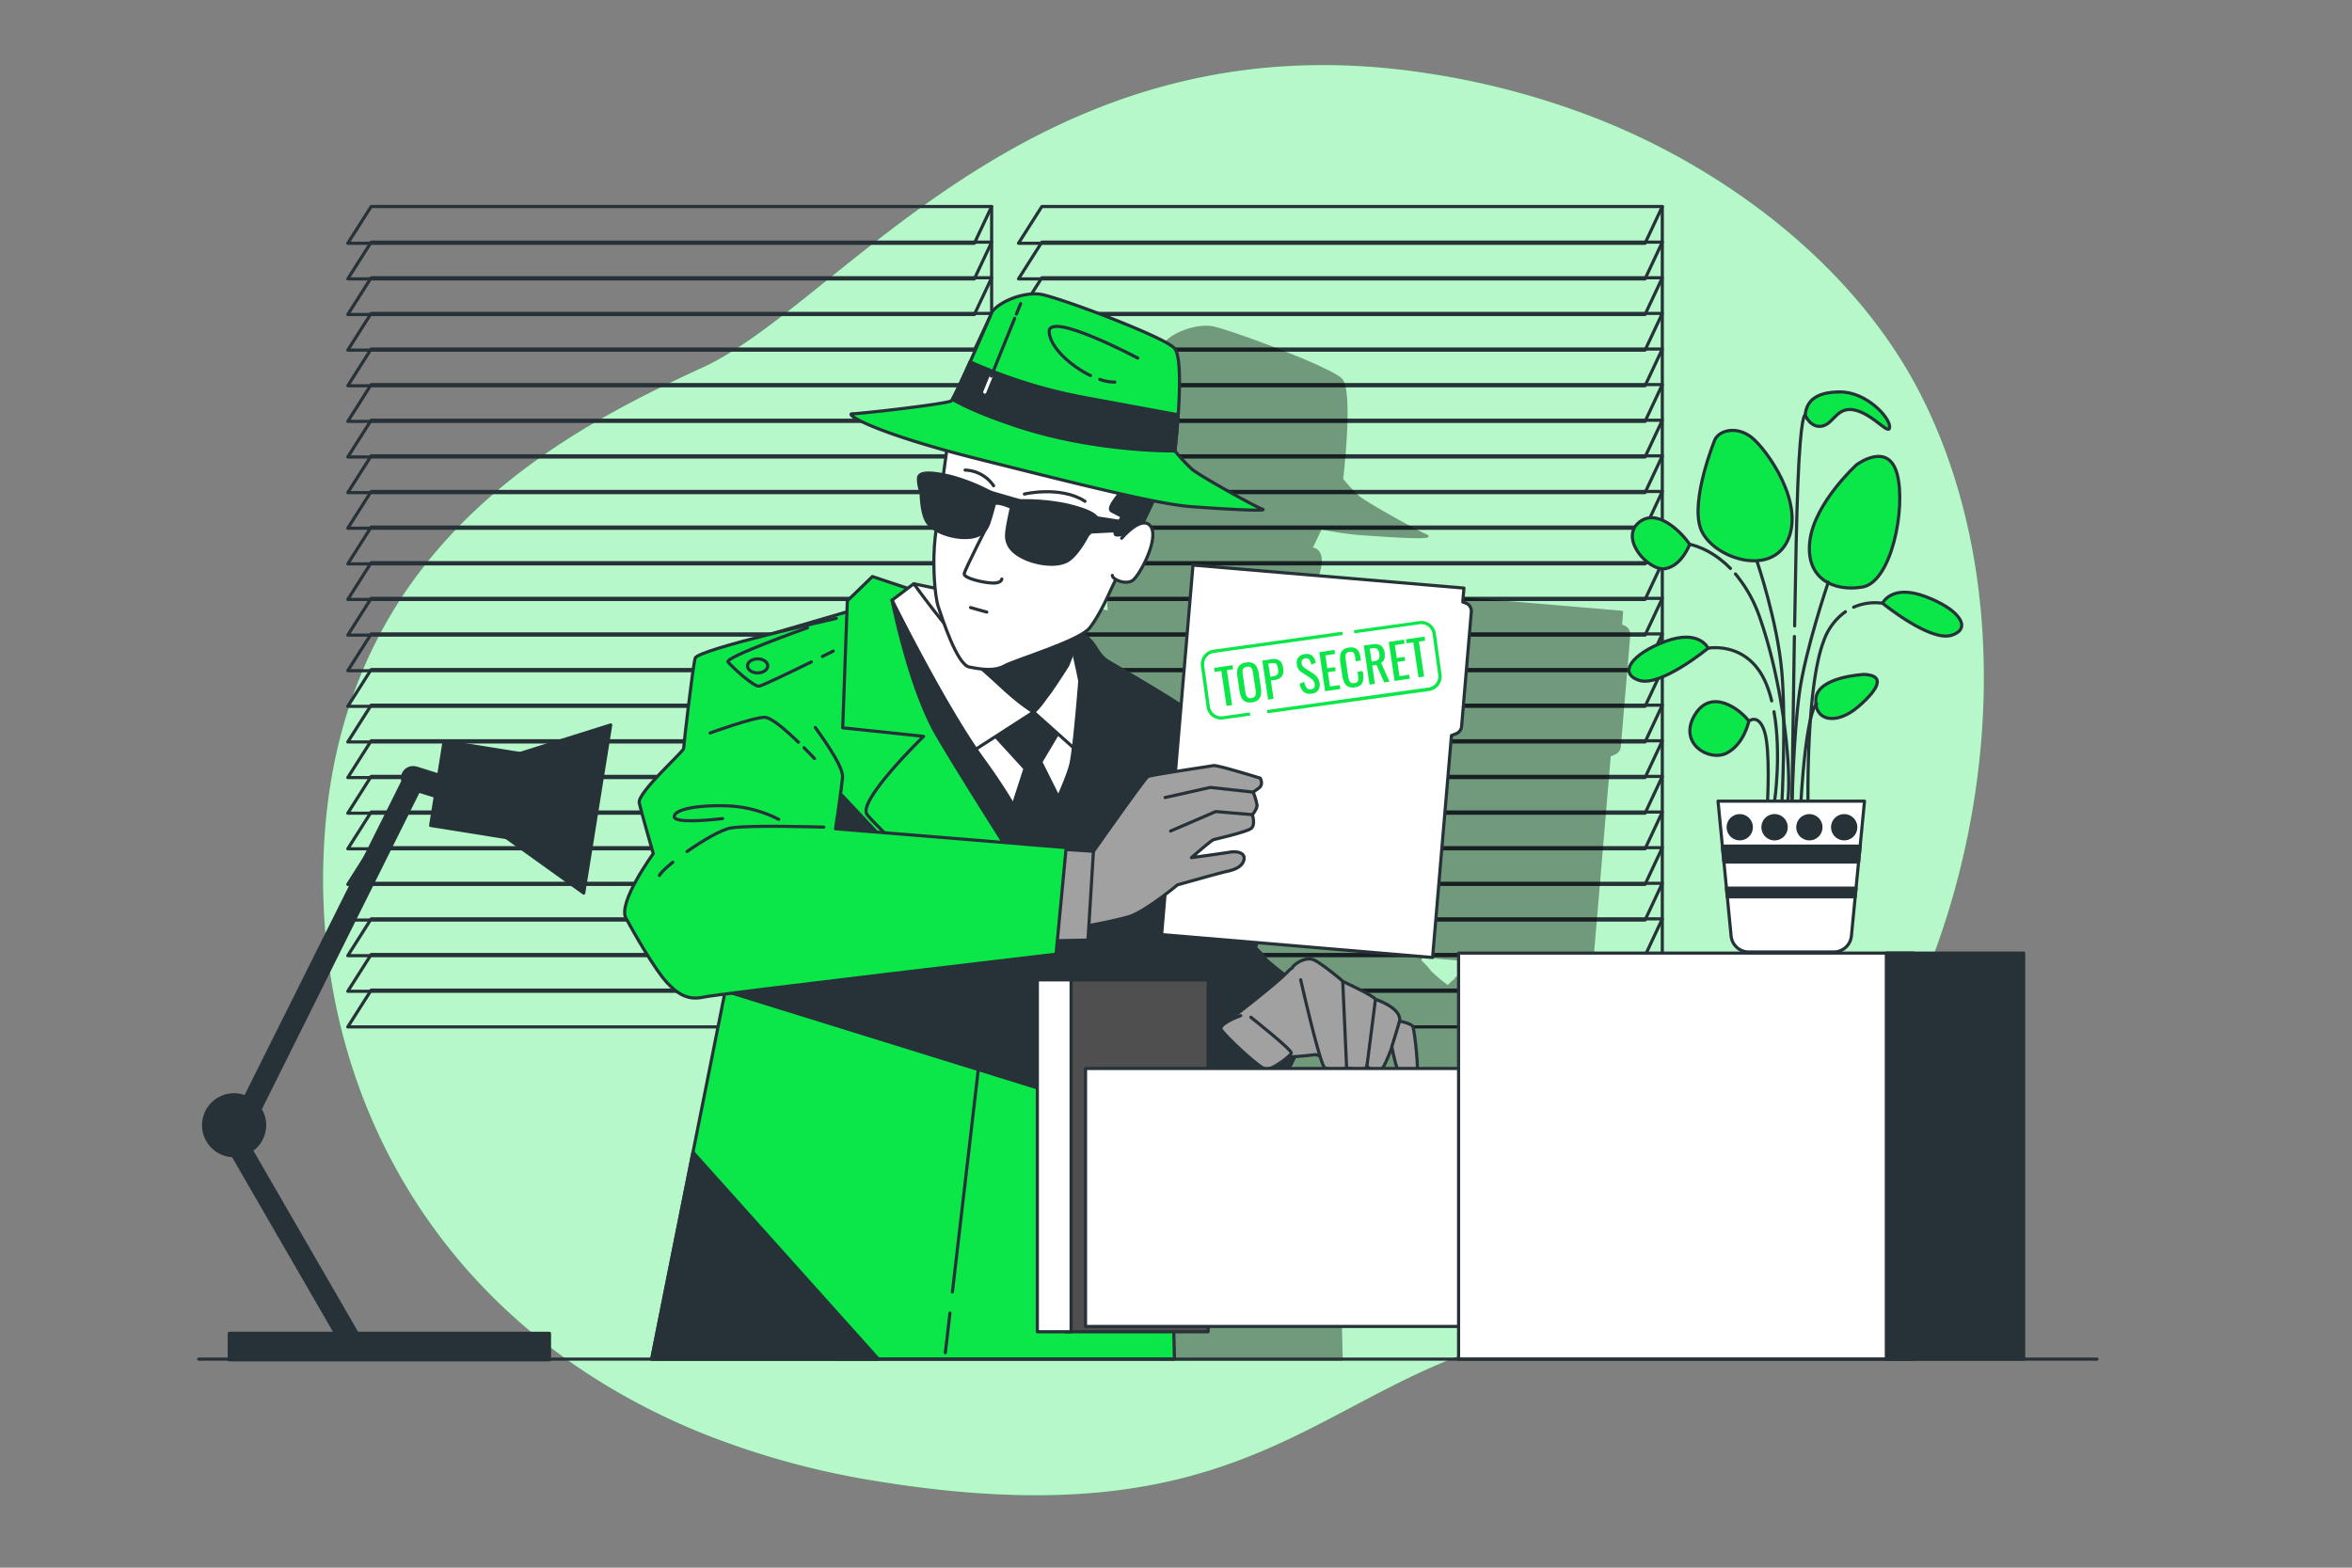 <svg xmlns="http://www.w3.org/2000/svg" viewBox="0 0 750 500"><rect x="0" y="0" width="750" height="500" fill="#808080" stroke="none"/><g id="freepik--background-simple--inject-102"><path d="M605.11,330.5c-21.74,41.91-61,85.35-109.87,93.68-73.8,12.6-89.3,69-216.21,48.12a259.15,259.15,0,0,1-54.17-14.81A215.52,215.52,0,0,1,200,445.71c-70.84-39.26-101.63-110.42-96.39-180.32,6.87-91.94,76-127.75,120.52-148.21S330.66,3.93,455.58,23.45a251.16,251.16,0,0,1,55.69,15.19c40.82,16.56,80.65,47.05,101.08,87q2.31,4.51,4.33,9.16C643.16,195.5,634.75,273.36,605.11,330.5Z" style="fill:#0BE649"></path><path d="M605.11,330.5c-21.74,41.91-61,85.35-109.87,93.68-73.8,12.6-89.3,69-216.21,48.12a259.15,259.15,0,0,1-54.17-14.81A215.52,215.52,0,0,1,200,445.71c-70.84-39.26-101.63-110.42-96.39-180.32,6.87-91.94,76-127.75,120.52-148.21S330.66,3.93,455.58,23.45a251.16,251.16,0,0,1,55.69,15.19c40.82,16.56,80.65,47.05,101.08,87q2.31,4.51,4.33,9.16C643.16,195.5,634.75,273.36,605.11,330.5Z" style="fill:#fff;opacity:0.7"></path></g><g id="freepik--Windows--inject-102"><polygon points="118.35 65.87 110.9 77.59 310.7 77.59 316.21 65.87 118.35 65.87" style="fill:none;stroke:#263238;stroke-linecap:round;stroke-linejoin:round"></polygon><polygon points="118.35 77.23 110.9 88.95 310.7 88.95 316.21 77.23 118.35 77.23" style="fill:none;stroke:#263238;stroke-linecap:round;stroke-linejoin:round"></polygon><polygon points="118.35 88.59 110.9 100.31 310.7 100.31 316.21 88.59 118.35 88.59" style="fill:none;stroke:#263238;stroke-linecap:round;stroke-linejoin:round"></polygon><polygon points="118.35 99.95 110.9 111.67 310.7 111.67 316.21 99.95 118.35 99.95" style="fill:none;stroke:#263238;stroke-linecap:round;stroke-linejoin:round"></polygon><polygon points="118.35 111.31 110.9 123.03 310.7 123.03 316.21 111.31 118.35 111.31" style="fill:none;stroke:#263238;stroke-linecap:round;stroke-linejoin:round"></polygon><polygon points="118.35 122.67 110.9 134.4 310.7 134.4 316.21 122.67 118.35 122.67" style="fill:none;stroke:#263238;stroke-linecap:round;stroke-linejoin:round"></polygon><polygon points="118.35 134.03 110.9 145.75 310.7 145.75 316.21 134.03 118.35 134.03" style="fill:none;stroke:#263238;stroke-linecap:round;stroke-linejoin:round"></polygon><polygon points="118.35 145.39 110.9 157.12 310.7 157.12 316.21 145.39 118.35 145.39" style="fill:none;stroke:#263238;stroke-linecap:round;stroke-linejoin:round"></polygon><polygon points="118.35 156.75 110.9 168.47 310.7 168.47 316.21 156.75 118.35 156.75" style="fill:none;stroke:#263238;stroke-linecap:round;stroke-linejoin:round"></polygon><polygon points="118.35 168.11 110.9 179.84 310.7 179.84 316.21 168.11 118.35 168.11" style="fill:none;stroke:#263238;stroke-linecap:round;stroke-linejoin:round"></polygon><polygon points="118.35 179.47 110.9 191.19 310.7 191.19 316.21 179.47 118.35 179.47" style="fill:none;stroke:#263238;stroke-linecap:round;stroke-linejoin:round"></polygon><polygon points="118.35 190.83 110.9 202.56 310.7 202.56 316.21 190.83 118.35 190.83" style="fill:none;stroke:#263238;stroke-linecap:round;stroke-linejoin:round"></polygon><polygon points="118.35 202.19 110.9 213.91 310.7 213.91 316.21 202.19 118.35 202.19" style="fill:none;stroke:#263238;stroke-linecap:round;stroke-linejoin:round"></polygon><polygon points="118.35 213.55 110.9 225.28 310.7 225.28 316.21 213.55 118.35 213.55" style="fill:none;stroke:#263238;stroke-linecap:round;stroke-linejoin:round"></polygon><polygon points="118.35 224.91 110.9 236.64 310.7 236.64 316.21 224.91 118.35 224.91" style="fill:none;stroke:#263238;stroke-linecap:round;stroke-linejoin:round"></polygon><polygon points="118.35 236.27 110.9 248 310.7 248 316.21 236.27 118.35 236.27" style="fill:none;stroke:#263238;stroke-linecap:round;stroke-linejoin:round"></polygon><polygon points="118.35 247.63 110.9 259.36 310.7 259.36 316.21 247.63 118.35 247.63" style="fill:none;stroke:#263238;stroke-linecap:round;stroke-linejoin:round"></polygon><polygon points="118.35 258.99 110.9 270.72 310.7 270.72 316.21 258.99 118.35 258.99" style="fill:none;stroke:#263238;stroke-linecap:round;stroke-linejoin:round"></polygon><polygon points="118.35 270.35 110.9 282.08 310.7 282.08 316.21 270.35 118.35 270.35" style="fill:none;stroke:#263238;stroke-linecap:round;stroke-linejoin:round"></polygon><polygon points="118.35 281.71 110.9 293.44 310.7 293.44 316.21 281.71 118.35 281.71" style="fill:none;stroke:#263238;stroke-linecap:round;stroke-linejoin:round"></polygon><polygon points="118.35 293.07 110.9 304.8 310.7 304.8 316.21 293.07 118.35 293.07" style="fill:none;stroke:#263238;stroke-linecap:round;stroke-linejoin:round"></polygon><polygon points="118.35 304.43 110.9 316.16 310.7 316.16 316.21 304.43 118.35 304.43" style="fill:none;stroke:#263238;stroke-linecap:round;stroke-linejoin:round"></polygon><polygon points="118.35 315.79 110.9 327.52 310.7 327.52 316.21 315.79 118.35 315.79" style="fill:none;stroke:#263238;stroke-linecap:round;stroke-linejoin:round"></polygon><polyline points="316.21 65.87 316.21 327.69 310.7 327.69" style="fill:none;stroke:#263238;stroke-linecap:round;stroke-linejoin:round"></polyline><polygon points="332.22 65.87 324.77 77.59 524.57 77.59 530.07 65.87 332.22 65.87" style="fill:none;stroke:#263238;stroke-linecap:round;stroke-linejoin:round"></polygon><polygon points="332.22 77.23 324.77 88.95 524.57 88.95 530.07 77.23 332.22 77.23" style="fill:none;stroke:#263238;stroke-linecap:round;stroke-linejoin:round"></polygon><polygon points="332.22 88.59 324.77 100.31 524.57 100.31 530.07 88.59 332.22 88.59" style="fill:none;stroke:#263238;stroke-linecap:round;stroke-linejoin:round"></polygon><polygon points="332.22 99.95 324.77 111.67 524.57 111.67 530.07 99.95 332.22 99.95" style="fill:none;stroke:#263238;stroke-linecap:round;stroke-linejoin:round"></polygon><polygon points="332.22 111.31 324.77 123.03 524.57 123.03 530.07 111.31 332.22 111.31" style="fill:none;stroke:#263238;stroke-linecap:round;stroke-linejoin:round"></polygon><polygon points="332.22 122.67 324.77 134.4 524.57 134.4 530.07 122.67 332.22 122.67" style="fill:none;stroke:#263238;stroke-linecap:round;stroke-linejoin:round"></polygon><polygon points="332.22 134.03 324.77 145.75 524.57 145.75 530.07 134.03 332.22 134.03" style="fill:none;stroke:#263238;stroke-linecap:round;stroke-linejoin:round"></polygon><polygon points="332.22 145.39 324.77 157.12 524.57 157.12 530.07 145.39 332.22 145.39" style="fill:none;stroke:#263238;stroke-linecap:round;stroke-linejoin:round"></polygon><polygon points="332.22 156.75 324.77 168.47 524.57 168.47 530.07 156.75 332.22 156.75" style="fill:none;stroke:#263238;stroke-linecap:round;stroke-linejoin:round"></polygon><polygon points="332.22 168.11 324.77 179.84 524.57 179.84 530.07 168.11 332.22 168.11" style="fill:none;stroke:#263238;stroke-linecap:round;stroke-linejoin:round"></polygon><polygon points="332.22 179.47 324.77 191.19 524.57 191.19 530.07 179.47 332.22 179.47" style="fill:none;stroke:#263238;stroke-linecap:round;stroke-linejoin:round"></polygon><polygon points="332.22 190.83 324.77 202.56 524.57 202.56 530.07 190.83 332.22 190.83" style="fill:none;stroke:#263238;stroke-linecap:round;stroke-linejoin:round"></polygon><polygon points="332.22 202.19 324.77 213.91 524.57 213.91 530.07 202.19 332.22 202.19" style="fill:none;stroke:#263238;stroke-linecap:round;stroke-linejoin:round"></polygon><polygon points="332.22 213.55 324.77 225.28 524.57 225.28 530.07 213.55 332.22 213.55" style="fill:none;stroke:#263238;stroke-linecap:round;stroke-linejoin:round"></polygon><polygon points="332.22 224.91 324.77 236.64 524.57 236.64 530.07 224.91 332.22 224.91" style="fill:none;stroke:#263238;stroke-linecap:round;stroke-linejoin:round"></polygon><polygon points="332.22 236.27 324.77 248 524.57 248 530.07 236.27 332.22 236.27" style="fill:none;stroke:#263238;stroke-linecap:round;stroke-linejoin:round"></polygon><polygon points="332.22 247.63 324.77 259.36 524.57 259.36 530.07 247.63 332.22 247.63" style="fill:none;stroke:#263238;stroke-linecap:round;stroke-linejoin:round"></polygon><polygon points="332.22 258.99 324.77 270.72 524.57 270.72 530.07 258.99 332.22 258.99" style="fill:none;stroke:#263238;stroke-linecap:round;stroke-linejoin:round"></polygon><polygon points="332.22 270.35 324.77 282.08 524.57 282.08 530.07 270.35 332.22 270.35" style="fill:none;stroke:#263238;stroke-linecap:round;stroke-linejoin:round"></polygon><polygon points="332.22 281.71 324.77 293.44 524.57 293.44 530.07 281.71 332.22 281.71" style="fill:none;stroke:#263238;stroke-linecap:round;stroke-linejoin:round"></polygon><polygon points="332.22 293.07 324.77 304.8 524.57 304.8 530.07 293.07 332.22 293.07" style="fill:none;stroke:#263238;stroke-linecap:round;stroke-linejoin:round"></polygon><polygon points="332.22 304.43 324.77 316.16 524.57 316.16 530.07 304.43 332.22 304.43" style="fill:none;stroke:#263238;stroke-linecap:round;stroke-linejoin:round"></polygon><polygon points="332.22 315.79 324.77 327.52 524.57 327.52 530.07 315.79 332.22 315.79" style="fill:none;stroke:#263238;stroke-linecap:round;stroke-linejoin:round"></polygon><polyline points="530.07 65.87 530.07 327.69 524.57 327.69" style="fill:none;stroke:#263238;stroke-linecap:round;stroke-linejoin:round"></polyline></g><g id="freepik--Plant--inject-102"><path d="M538.8,173.62s-2.47,6.81-7.74,7.74-14.54-9.29-8.66-14.55S536.33,169.91,538.8,173.62Z" style="fill:#0BE649;stroke:#263238;stroke-linecap:round;stroke-linejoin:round"></path><path d="M546.85,140.19s-7.74,18.88-4.64,28.17,22.28,16.09,27.85,4-6.81-29.09-11.45-32.81S548.4,137.1,546.85,140.19Z" style="fill:#0BE649;stroke:#263238;stroke-linecap:round;stroke-linejoin:round"></path><path d="M592,148.24s-13.31,12.07-14.86,24.14,7.43,16.41,16.72,14.86,13.92-25.07,11.14-35.9S592,148.24,592,148.24Z" style="fill:#0BE649;stroke:#263238;stroke-linecap:round;stroke-linejoin:round"></path><path d="M594.52,215.1s-14.86.62-15.48,7.73,6.5,8.67,13.62,2.48S600.71,215.41,594.52,215.1Z" style="fill:#0BE649;stroke:#263238;stroke-linecap:round;stroke-linejoin:round"></path><path d="M557.68,230s-1.54,7.43-7.12,10.22-15.47-3.1-10.21-12.07S554.9,226.24,557.68,230Z" style="fill:#0BE649;stroke:#263238;stroke-linecap:round;stroke-linejoin:round"></path><path d="M544.68,206.74s-2.78-6.19-13.62-2.17S515.9,214.79,522.71,217,544.68,206.74,544.68,206.74Z" style="fill:#0BE649;stroke:#263238;stroke-linecap:round;stroke-linejoin:round"></path><path d="M575.63,132.46s1.86,4.33,5.58,3.4,4.64-6.5,10.52-5,10.83,8.35,10.83,5.26S595.13,125,586.78,125,575.94,128.43,575.63,132.46Z" style="fill:#0BE649;stroke:#263238;stroke-linecap:round;stroke-linejoin:round"></path><path d="M560.32,179.21s6.48,19,7.87,35.15,0,42.08,0,42.08" style="fill:none;stroke:#263238;stroke-linecap:round;stroke-linejoin:round"></path><path d="M583,185.68s-7.4,21.74-9.25,35.61-2.32,35.15-2.32,35.15" style="fill:none;stroke:#263238;stroke-linecap:round;stroke-linejoin:round"></path><path d="M579.29,224.53s-3.24.93-5.09,32.37" style="fill:none;stroke:#263238;stroke-linecap:round;stroke-linejoin:round"></path><path d="M557.68,230s3.11-2.64,5,3.37.92,22.66.92,22.66" style="fill:none;stroke:#263238;stroke-linecap:round;stroke-linejoin:round"></path><path d="M565.69,227c2.42,13.56.18,28.55.18,28.55" style="fill:none;stroke:#263238;stroke-linecap:round;stroke-linejoin:round"></path><path d="M544.68,206.74S558,204.18,563.56,219a38.46,38.46,0,0,1,1.39,4.53" style="fill:none;stroke:#263238;stroke-linecap:round;stroke-linejoin:round"></path><path d="M600.3,192.4s2.79-6.19,13.62-2.16,15.17,10.21,8.36,12.38S600.3,192.4,600.3,192.4Z" style="fill:#0BE649;stroke:#263238;stroke-linecap:round;stroke-linejoin:round"></path><path d="M588.46,195.11a19.28,19.28,0,0,0-7,9.53c-5.55,14.8-4.92,51.34-4.92,51.34" style="fill:none;stroke:#263238;stroke-linecap:round;stroke-linejoin:round"></path><path d="M600.3,192.4a17.11,17.11,0,0,0-9.22,1.26" style="fill:none;stroke:#263238;stroke-linecap:round;stroke-linejoin:round"></path><path d="M553.4,183.06a44,44,0,0,1,7.85,14.18c7.4,21.28,10.17,48.57,8.79,58.74" style="fill:none;stroke:#263238;stroke-linecap:round;stroke-linejoin:round"></path><path d="M538.8,173.62s6.46,1,13,7.68" style="fill:none;stroke:#263238;stroke-linecap:round;stroke-linejoin:round"></path><path d="M572.19,203c-.45,26.85-.77,53.47-.77,53.47" style="fill:none;stroke:#263238;stroke-linecap:round;stroke-linejoin:round"></path><path d="M575.63,132.46s-1.43-1.35-2.36,22.7c-.36,9.34-.72,26.72-1,44.47" style="fill:none;stroke:#263238;stroke-linecap:round;stroke-linejoin:round"></path><path d="M584.75,303.62H557.63a5.65,5.65,0,0,1-5.62-5.1l-4.17-43h46.71l-4.18,43A5.65,5.65,0,0,1,584.75,303.62Z" style="fill:#fff;stroke:#263238;stroke-linecap:round;stroke-linejoin:round"></path><polygon points="549.23 269.86 549.72 274.94 592.66 274.94 593.15 269.86 549.23 269.86" style="fill:#263238;stroke:#263238;stroke-linecap:round;stroke-linejoin:round"></polygon><polygon points="591.58 286.04 591.85 283.27 550.53 283.27 550.8 286.04 591.58 286.04" style="fill:#263238;stroke:#263238;stroke-linecap:round;stroke-linejoin:round"></polygon><circle cx="588.07" cy="263.84" r="3.7" style="fill:#263238;stroke:#263238;stroke-linecap:round;stroke-linejoin:round"></circle><circle cx="554.77" cy="263.84" r="3.7" style="fill:#263238;stroke:#263238;stroke-linecap:round;stroke-linejoin:round"></circle><path d="M562.17,263.84a3.7,3.7,0,1,0,3.7-3.7A3.7,3.7,0,0,0,562.17,263.84Z" style="fill:#263238;stroke:#263238;stroke-linecap:round;stroke-linejoin:round"></path><circle cx="576.97" cy="263.84" r="3.7" style="fill:#263238;stroke:#263238;stroke-linecap:round;stroke-linejoin:round"></circle></g><g id="freepik--Shadow--inject-102"><path d="M517.77,199.42l-.52-.18.33-3.94a.51.51,0,0,0-.11-.35.47.47,0,0,0-.33-.17l-83.69-7.1a.48.48,0,0,0-.36.12.51.51,0,0,0-.17.32L429.3,230.8c-4.73-3.2-14.43-9-23.53-14.24-1.15-1.89-2.06-3.33-2.51-4a16.29,16.29,0,0,0-3.14-3.22,7.92,7.92,0,0,0,1.68-1.43c3.25-4,6.62-11.84,6.75-12.15l1.2-2.5a7,7,0,0,0,2.95.7,4.07,4.07,0,0,0,2.4-.69c2.35-1.72,8.51-13.24,5.66-17.32a2.85,2.85,0,0,0-2.12-1.27l2.78-5.82a104.27,104.27,0,0,0,11.34,1.73c10.73.81,16.38,1.07,19.37,1.07,3.28,0,3.34-.31,3.39-.54s-.13-.56-.57-.7c-2.17-.73-19.07-10.17-21.46-12.16a48.41,48.41,0,0,1-5.17-5.51c.43-3.72,3.09-28.33-.34-31.95-3.67-3.87-36.8-16.08-41.6-16.79-5.05-.75-12.67,2-15.38,5.54l-.06.11c-2,4.68-4.55,10.45-6.81,15.49h0c-2.85,6.37-4.69,10.25-5.45,11.53,0,0,0,.05,0,.08a1.74,1.74,0,0,1-.17.24c-1.43.87-27.78,3.92-30.32,3.92-.73,0-.86.41-.88.59-.19,1.53,9,6,29.52,11.67-.22,1.62-.53,3.91-.88,6.51-3.6-.67-5.91-.62-7,.15a1.77,1.77,0,0,0-.77,1.3,11.2,11.2,0,0,0,.81,4.6c0,.84.12,6.52,1.9,9.29a8.54,8.54,0,0,0,2.69,2.49c-.09.69-.17,1.33-.24,1.89a78.78,78.78,0,0,0-.11,15.27l-5.91-1.23h0a.5.5,0,0,0-.21,0s0,0-.06,0a.25.25,0,0,0-.09,0l-1.66,1.26-10.7-3.57a.51.51,0,0,0-.49.11l-7.72,7.52a.53.53,0,0,0-.15.33l-.11,3-22,6.42c-11.94,3-24.38,6.46-24.83,8.11-.71,2.58-3.53,26.16-3.63,28a45.22,45.22,0,0,1-3.57,3.84c-5.84,5.93-10.64,11-10.14,13.2.67,2.91,3.77,13.68,4.28,15.44-1.35,1.87-10.95,15.52-8.32,20.3,3.18,5.79,9.09,16.1,12.83,20.08,3.11,3.31,5.82,4.79,9,4.79a13,13,0,0,0,2.75-.32c.52-.12,2.54-.4,5.68-.81L265.72,433.42a.47.47,0,0,0,.48.57H427.69a.48.48,0,0,0,.34-.14.44.44,0,0,0,.14-.35l-2.43-100.2a59.21,59.21,0,0,0,8.84,10.31c8.58,7.87,17.27,14.88,17.35,14.95a.5.5,0,0,0,.31.1.47.47,0,0,0,.34-.14l.21-.21a68,68,0,0,0,11.94-16.9c.15-.3.29-.6.43-.91,2.88-.22,5.49-.53,6-.6l1.05.27c.69,2.14,1.27,3.57,1.66,3.76a9.1,9.1,0,0,0,3.59.59,9.46,9.46,0,0,0,3.42-.52,19.28,19.28,0,0,0,3.61.41,4.06,4.06,0,0,0,2.71-.7,6.51,6.51,0,0,0,3.3,1.38,1.94,1.94,0,0,0,.89-.2c.81-.4,2.08-3,3.27-6,.47,2.18,1.35,5.79,2.37,7.32a3.17,3.17,0,0,0,2.72,1.49H500a3.6,3.6,0,0,0,2.94-1.77c.83-1.67-.76-14.46-1.2-15.35s-2.85-1.6-4-1.86c.14-4-6.7-6.44-7.7-6.77-1.25-1.38-8.46-4.76-10.1-5.53-.94-.88-7.51-6.29-9.55-6.8s-4.6.42-6.47,2.3a.44.44,0,0,0-.14.34,10,10,0,0,0-1.56,1.35c-.15.17-.34.36-.54.56a47.09,47.09,0,0,1-5.43-4.57,20.59,20.59,0,0,0-3-3.27c.06-.23.16-.56.27-.95l53.84,4.57h0a.48.48,0,0,0,.48-.44l5.79-68.29,1.22-.49a3.09,3.09,0,0,0,2-2.62l3-35.43A3.11,3.11,0,0,0,517.77,199.42Z" style="opacity:0.38"></path></g><g id="freepik--Character--inject-102"><path d="M378.73,226.79l17.39,63.85s6.21.25,6.46,1.74-2.23,9.94-2.23,9.94a24.1,24.1,0,0,1,3.23,3.47C404.32,307,415,315,415,315s4,4-.25,17.14-14.91,23.6-14.91,23.6-8.94-7.2-17.89-15.4a60.33,60.33,0,0,1-13.17-17.64s-3.72-38.76-3.47-43.73S378.73,226.79,378.73,226.79Z" style="fill:#263238;stroke:#263238;stroke-linecap:round;stroke-linejoin:round"></path><path d="M379.49,311.34c3.19-4.36,7.7-10.19,9.68-11.26,3.23-1.74,8.94,1.74,8.94,1.74" style="fill:none;stroke:#263238;stroke-linecap:round;stroke-linejoin:round"></path><path d="M376,316.23s1-1.39,2.38-3.36" style="fill:none;stroke:#263238;stroke-linecap:round;stroke-linejoin:round"></path><path d="M392.15,291.88s-9.19-.25-13.67,6.21" style="fill:none;stroke:#263238;stroke-linecap:round;stroke-linejoin:round"></path><path d="M414.76,332.13C419,319,415,315,415,315l-2.16-1.62-.58.37s-12.67,2.49-17.14,6.71-6.21,14.16-3.73,18.88,8.45,16.4,8.45,16.4l0,0C400.6,355,410.68,344.83,414.76,332.13Z" style="fill:#263238;stroke:#263238;stroke-linecap:round;stroke-linejoin:round"></path><path d="M273.14,194.24l-40,11.68,3.48,83.23L207.8,433.49H374.51l-3.73-154s8.2-51.18,8-52.67-38-23.11-38-23.11S293,189.77,273.14,194.24Z" style="fill:#0BE649;stroke:#263238;stroke-linecap:round;stroke-linejoin:round"></path><polygon points="280.12 433.49 220.98 367.51 207.8 433.49 280.12 433.49" style="fill:#263238;stroke:#263238;stroke-linecap:round;stroke-linejoin:round"></polygon><line x1="302.92" y1="418.8" x2="301.45" y2="431.43" style="fill:none;stroke:#263238;stroke-linecap:round;stroke-linejoin:round"></line><line x1="315.18" y1="313.42" x2="303.7" y2="412.08" style="fill:none;stroke:#263238;stroke-linecap:round;stroke-linejoin:round"></line><polyline points="357.86 218.34 377.49 230.76 376 225.05 356.12 212.88" style="fill:none;stroke:#263238;stroke-linecap:round;stroke-linejoin:round"></polyline><path d="M289.51,187.66l-11.32-3.78-8,7.76-1.47,40.49,25.8,2.72s-21.4,20.77-18,25,23.49,23.7,37.34,30.62,10.28,5.67,10.28,5.67L329,282.89s-31.68-80.76-31.88-81.39S289.51,187.66,289.51,187.66Z" style="fill:#0BE649;stroke:#263238;stroke-linecap:round;stroke-linejoin:round"></path><path d="M329,282.89l-12.38,26.85s19.3-13.21,34.2-30.21,18.66-24.54,17-28.52-18.88-15.95-18.88-15.95,15.31,1.89,16.57,1.05S352,210.31,348.88,205.7s-13.43-9.65-13.43-9.65S340.7,249.75,329,282.89Z" style="fill:#0BE649;stroke:#263238;stroke-linecap:round;stroke-linejoin:round"></path><path d="M372.24,359.84V339.69l-1.46-60.23s8.2-51.18,8-52.67c-.15-.92-14.54-9.47-25.57-15.91-3.62-2.11-9.54-13.81-11.06-7.85l-9.88,56-16,45.44L268.44,253.6l-36.81,60.56-.39,1.92Z" style="fill:#263238;stroke:#263238;stroke-linecap:round;stroke-linejoin:round"></path><path d="M291.4,186.19l10.07,2.1,17.41,31S294.76,194.79,291.4,186.19Z" style="fill:#fff;stroke:#263238;stroke-linecap:round;stroke-linejoin:round"></path><path d="M284.48,191.43s5.24,24.34,19.09,46.78,26.22,40.28,26.22,40.28,12.58-24.76,13.42-34.83,0-25.59,0-25.59Z" style="fill:#fff;stroke:#263238;stroke-linecap:round;stroke-linejoin:round"></path><polygon points="315.52 232.76 326.85 245.13 322.24 259.4 329.16 272.19 337.97 255.2 331.89 243.04 339.02 231.08 327.9 221.85 315.52 232.76" style="fill:#263238;stroke:#263238;stroke-linecap:round;stroke-linejoin:round"></polygon><path d="M329.58,227.09,310.7,239.26s-11.33-14.89-17.62-26.85a107.42,107.42,0,0,1-8.6-21l6.92-5.24S313.22,217,329.58,227.09Z" style="fill:#fff;stroke:#263238;stroke-linecap:round;stroke-linejoin:round"></path><path d="M329.58,227.09l13.84,12.38s2.73-13.22,1.26-20.56-2.93-13.42-2.93-13.42S335.24,222.69,329.58,227.09Z" style="fill:#fff;stroke:#263238;stroke-linecap:round;stroke-linejoin:round"></path><path d="M309,209.68s11.54,10.49,15.31,13.22c1.3.93,5.25,4.19,5.25,4.19s4.3-5,5.24-6.29c2.52-3.57,5.67-8.6,5.67-8.6l5-12.59Z" style="fill:#263238;stroke:#263238;stroke-linecap:round;stroke-linejoin:round"></path><path d="M284.48,191.43s16.78,34,29.16,51S330,270.31,330,270.31s10.28-20.77,11.54-26.85,2.93-28.11,2.93-28.11,3.57,18-1.47,36.5a106.43,106.43,0,0,1-14.05,31s-21.4-33.35-30.21-48.45S284.48,191.43,284.48,191.43Z" style="fill:#263238;stroke:#263238;stroke-linecap:round;stroke-linejoin:round"></path><path d="M302.17,141.65s-3,21.52-3.95,29.62-.2,18.76,1,22.31,5.92,18.37,9.87,19.16,8.1,1.38,11.26-.4,23.7-7.9,27.05-12,6.91-12.44,6.91-12.44l15.21-31.8Z" style="fill:#fff;stroke:#263238;stroke-linecap:round;stroke-linejoin:round"></path><path d="M358.45,155.87s-5.92,6.12-3.95,7.1,3.36,1.78,3.36,1.78-3,4.94-2.17,5.73,7.7-1.58,7.7-1.58l5.33-11.46Z" style="fill:#263238;stroke:#263238;stroke-linecap:round;stroke-linejoin:round"></path><path d="M315.89,157a60.08,60.08,0,0,0-12.54-5c-6.07-1.47-10.25-1.67-10.46.42a11.34,11.34,0,0,0,.84,4.6s0,6.48,1.88,9.41,7.11,4.81,11.29,5,6.48-1.05,7.74-3.14c.86-1.44,2-5.82,2.66-8.44a2.48,2.48,0,0,0-1.41-2.85Z" style="fill:#263238;stroke:#263238;stroke-linecap:round;stroke-linejoin:round"></path><path d="M325.27,159.72A65.74,65.74,0,0,1,339.94,161c6.62,1.55,10.79,3.4,10,5.53a12.38,12.38,0,0,1-3.07,4.07s-3.18,6.31-6.44,8.23-9.28,1.2-13.45-.65-5.8-4.2-6-6.85c-.14-1.82.89-6.65,1.55-9.51a2.7,2.7,0,0,1,2.76-2.09Z" style="fill:#263238;stroke:#263238;stroke-linecap:round;stroke-linejoin:round"></path><path d="M315.89,157l9.38,2.72-2.76,2.09s-3.7-1.65-5.2-1.26C317.31,160.55,317.71,157.79,315.89,157Z" style="fill:#263238;stroke:#263238;stroke-linecap:round;stroke-linejoin:round"></path><path d="M349.3,165.08l14.86,2.3-.77,1.52-15.82.79S350.6,167.38,349.3,165.08Z" style="fill:#263238;stroke:#263238;stroke-linecap:round;stroke-linejoin:round"></path><path d="M357.66,171.66s6.52-7.7,9.28-3.75-3.55,15.6-5.72,17.18-6.52-.2-6.52-1.58" style="fill:#fff;stroke:#263238;stroke-linecap:round;stroke-linejoin:round"></path><path d="M326.65,157.57s11.54-2.74,19.33,2.31" style="fill:none;stroke:#263238;stroke-linecap:round;stroke-linejoin:round"></path><path d="M307.75,149.93a11.46,11.46,0,0,1,9.09,5" style="fill:none;stroke:#263238;stroke-linecap:round;stroke-linejoin:round"></path><path d="M315.25,166.81s-7.5,14.71-7.79,16.15,6.06,2.89,9,3,3-1.29,3-1.29" style="fill:none;stroke:#263238;stroke-linecap:round;stroke-linejoin:round"></path><line x1="309.48" y1="193.78" x2="314.68" y2="195.23" style="fill:none;stroke:#263238;stroke-linecap:round;stroke-linejoin:round"></line><path d="M316.39,99.39s-11.85,27.45-13,28.43-29,4.15-31.59,4.15,6.32,5.92,40.09,14.42,57.46,14.41,67.93,15.2,25.08,1.58,22.71.79-19.95-10.66-22.32-12.64a52.06,52.06,0,0,1-5.53-5.92s3.36-29-.19-32.78-37.33-16.39-42.66-17.18S319,96,316.39,99.39Z" style="fill:#0BE649;stroke:#263238;stroke-linecap:round;stroke-linejoin:round"></path><path d="M350.71,121a14,14,0,0,0,4.78.87" style="fill:none;stroke:#263238;stroke-linecap:round;stroke-linejoin:round"></path><path d="M362.8,114.2S334.16,99,334.56,105.9c.27,4.82,6.79,10.8,13.19,13.9" style="fill:none;stroke:#263238;stroke-linecap:round;stroke-linejoin:round"></path><path d="M309.35,115.4c-2.41,5.36-4.73,10.39-5.66,11.95,3.78,2.19,10.22,5.17,21.19,8.77,24.68,8.09,49.76,7.7,49.76,7.7s.61-5.23,1-11.53l-29.46-5.45A160.92,160.92,0,0,1,309.35,115.4Z" style="fill:#263238;stroke:#263238;stroke-linecap:round;stroke-linejoin:round"></path><line x1="316.09" y1="119.96" x2="314.02" y2="125.06" style="fill:none;stroke:#fff;stroke-linecap:round;stroke-linejoin:round"></line><line x1="323.57" y1="101.51" x2="316.09" y2="119.96" style="fill:none;stroke:#263238;stroke-linecap:round;stroke-linejoin:round"></line><line x1="325.47" y1="96.82" x2="324.11" y2="100.18" style="fill:none;stroke:#263238;stroke-linecap:round;stroke-linejoin:round"></line><path d="M456.82,305.39l-86.4-7.32,10-117.84,86.4,7.33-.38,4.45.9.31a2.73,2.73,0,0,1,1.83,2.8l-3.1,36.57a2.73,2.73,0,0,1-1.7,2.29l-1.54.61Z" style="fill:#fff;stroke:#263238;stroke-linecap:round;stroke-linejoin:round"></path><path d="M346.43,274.74s18.64-26.58,19.63-27.08,19.63-3.23,20.87-3.48,14.91,4,14.91,4,1.24,2-.5,3.23l-1.74,1.24a17.76,17.76,0,0,1,1.24,4.22c0,1.24-1.49,3-1.49,3s1,3-.25,4.23-11.42,3.47-12.17,3.72-7,5.72-7,5.72,9.2-1.25,12.18-1.74,5.22.49,4.47,2.73-3.48,3-5.71,3.48-15.41,4.22-15.41,4.22-10.43,8.7-15.65,10.19-14.91,3.23-14.91,3.23Z" style="fill:#a1a1a1;stroke:#263238;stroke-linecap:round;stroke-linejoin:round"></path><polyline points="399.6 252.63 385.94 251.14 371.53 254.37" style="fill:none;stroke:#263238;stroke-linecap:round;stroke-linejoin:round"></polyline><polyline points="399.35 259.83 387.68 258.84 373.27 265.05" style="fill:none;stroke:#263238;stroke-linecap:round;stroke-linejoin:round"></polyline><polygon points="337.24 270.76 348.67 271.51 346.93 299.83 334.51 300.08 337.24 270.76" style="fill:#a1a1a1;stroke:#263238;stroke-linecap:round;stroke-linejoin:round"></polygon><path d="M266.68,197.22s-44.22,9.94-45,12.68S218,237.72,218,238.71s-14.91,14.17-14.16,17.4,4.47,16.14,4.47,16.14-11.43,15.66-8.7,20.63,9.2,16.39,13.17,20.62S220,319,224.45,318s112.3-13.67,112.3-13.67l3.23-34-73.54-6s2-13.41,2.23-16.39-4.22-9.69-8.69-15.9" style="fill:#0BE649;stroke:#263238;stroke-linecap:round;stroke-linejoin:round"></path><path d="M214.54,275c-2.26,1.84-3.89,3.4-4.25,4.21" style="fill:none;stroke:#263238;stroke-linecap:round;stroke-linejoin:round"></path><path d="M262.71,263.81s-23.6-.75-29.57.25c-3.16.52-9,4-14.07,7.53" style="fill:none;stroke:#263238;stroke-linecap:round;stroke-linejoin:round"></path><path d="M230.41,261.07s-15.9,2-15.4-.74,10.18-3.73,18.38-3.23a39.23,39.23,0,0,1,14.91,4.22" style="fill:none;stroke:#263238;stroke-linecap:round;stroke-linejoin:round"></path><path d="M254.61,236.73c-3.79-3.67-8.66-7.95-10.78-7.95-3.73,0-17.39,5-17.39,5" style="fill:none;stroke:#263238;stroke-linecap:round;stroke-linejoin:round"></path><path d="M259.73,241.94s-1.37-1.48-3.34-3.45" style="fill:none;stroke:#263238;stroke-linecap:round;stroke-linejoin:round"></path><path d="M262.24,209.38l3.45-1.72" style="fill:none;stroke:#263238;stroke-linecap:round;stroke-linejoin:round"></path><path d="M257.49,200.21s-26.58,9.44-25.34,10.93,8.2,8,9.94,7.7c1.09-.16,10.06-4.5,16.62-7.73" style="fill:none;stroke:#263238;stroke-linecap:round;stroke-linejoin:round"></path><path d="M244.82,212.38c0,1.23-1.44,2.24-3.23,2.24s-3.23-1-3.23-2.24,1.45-2.24,3.23-2.24S244.82,211.14,244.82,212.38Z" style="fill:none;stroke:#263238;stroke-linecap:round;stroke-linejoin:round"></path><path d="M392.15,325.17s14.9-11.43,18.38-15.15,7.7-3,9.2-2,19.37,18.88,20.86,20.37-1,7.46-1,7.46-8,2-11.43,2a40.44,40.44,0,0,1-8.69-1.49s-11.68,1.49-14.66.5S392.15,325.17,392.15,325.17Z" style="fill:#a1a1a1;stroke:#263238;stroke-linecap:round;stroke-linejoin:round"></path><path d="M398.86,324.43s13.16,10.43,12.92,11.43-6,5.21-7.95,5.21-13.42-10.93-14.41-12.67,5.46-4.22,6.21-4.47" style="fill:#a1a1a1;stroke:#263238;stroke-linecap:round;stroke-linejoin:round"></path><path d="M414.76,312.5s6.21,27.33,7.7,28.08a11.16,11.16,0,0,0,7,0c1.5-.75-.49-26.84-1.24-27.58s-7.7-6.46-9.69-7-4.47.5-6.21,2.24" style="fill:#a1a1a1;stroke:#263238;stroke-linecap:round;stroke-linejoin:round"></path><path d="M428.17,313s9.69,4.47,10.44,5.71-2.24,19.63-2.74,21.37-6.46.5-6.46.5Z" style="fill:#a1a1a1;stroke:#263238;stroke-linecap:round;stroke-linejoin:round"></path><path d="M438.61,318.71s8.44,2.74,7.7,7-4.72,15.15-6.21,15.9-4.23-1.49-4.23-1.49Z" style="fill:#a1a1a1;stroke:#263238;stroke-linecap:round;stroke-linejoin:round"></path><path d="M446.31,325.67s3.73.75,4.22,1.74,2,13.91,1.24,15.4-3.72,2.49-5.21.25-2.74-9.19-2.74-9.19Z" style="fill:#a1a1a1;stroke:#263238;stroke-linecap:round;stroke-linejoin:round"></path><path d="M391.1,225.11,389.45,214l-2.11.31-.19-1.29,5.89-.87.19,1.29-2,.3,1.65,11.16Z" style="fill:#0BE649"></path><path d="M399.29,224a3.76,3.76,0,0,1-2.09-.19,2.78,2.78,0,0,1-1.29-1.25,6.93,6.93,0,0,1-.64-2.1l-.7-4.72a6.19,6.19,0,0,1,0-2.16,2.72,2.72,0,0,1,.88-1.52,3.8,3.8,0,0,1,1.94-.76,3.6,3.6,0,0,1,2.07.18,2.7,2.7,0,0,1,1.27,1.19,6.25,6.25,0,0,1,.64,2.06l.7,4.74a6.27,6.27,0,0,1,0,2.17,2.8,2.8,0,0,1-.86,1.56A3.47,3.47,0,0,1,399.29,224Zm-.21-1.37a1.67,1.67,0,0,0,1-.44,1.5,1.5,0,0,0,.36-.87,5.26,5.26,0,0,0-.06-1.22l-.81-5.46a5.47,5.47,0,0,0-.3-1.18,1.31,1.31,0,0,0-.59-.69,1.66,1.66,0,0,0-1.08-.12,1.79,1.79,0,0,0-1,.43,1.36,1.36,0,0,0-.37.84,5.19,5.19,0,0,0,.06,1.21l.8,5.46a4.92,4.92,0,0,0,.31,1.18,1.34,1.34,0,0,0,.6.73A1.63,1.63,0,0,0,399.08,222.67Z" style="fill:#0BE649"></path><path d="M404.37,223.15l-1.84-12.46,3.09-.46a3.52,3.52,0,0,1,1.85.14,2.46,2.46,0,0,1,1.15,1,4.88,4.88,0,0,1,.58,1.81,3.92,3.92,0,0,1-.09,1.76,2.56,2.56,0,0,1-.86,1.27,3.41,3.41,0,0,1-1.63.64l-1.37.2.86,5.8Zm.7-7.3.8-.12a3.33,3.33,0,0,0,1.15-.35,1.07,1.07,0,0,0,.53-.68,3,3,0,0,0,0-1.22,6,6,0,0,0-.33-1.35,1,1,0,0,0-.65-.58,3.39,3.39,0,0,0-1.32,0l-.81.12Z" style="fill:#0BE649"></path><path d="M418.23,221.24a3.3,3.3,0,0,1-1.86-.2,2.92,2.92,0,0,1-1.27-1.12,5.06,5.06,0,0,1-.71-1.82l1.47-.65a7.29,7.29,0,0,0,.4,1.25,2.35,2.35,0,0,0,.68.93,1.4,1.4,0,0,0,1.09.24,1.34,1.34,0,0,0,1-.53,1.54,1.54,0,0,0,.19-1.14,2.22,2.22,0,0,0-.59-1.3,6.64,6.64,0,0,0-1.12-.89l-2.36-1.54a3.48,3.48,0,0,1-1.08-1,3.78,3.78,0,0,1-.53-1.54,2.83,2.83,0,0,1,.47-2.23,3,3,0,0,1,2-1.07,3.65,3.65,0,0,1,1.32,0,2.24,2.24,0,0,1,1,.45,3,3,0,0,1,.75.92,5.53,5.53,0,0,1,.51,1.38l-1.42.61a6.46,6.46,0,0,0-.35-1.1,1.72,1.72,0,0,0-.61-.76,1.49,1.49,0,0,0-1-.17,1.4,1.4,0,0,0-.95.5,1.35,1.35,0,0,0-.21,1.08,1.88,1.88,0,0,0,.33.9,2.83,2.83,0,0,0,.73.67l2.38,1.53a6.79,6.79,0,0,1,1.47,1.28,3.76,3.76,0,0,1,.83,2,3.06,3.06,0,0,1-.14,1.64,2.67,2.67,0,0,1-.91,1.18A3.36,3.36,0,0,1,418.23,221.24Z" style="fill:#0BE649"></path><path d="M422.55,220.46,420.7,208l4.83-.72.19,1.3-3.09.45.61,4.13,2.51-.38.18,1.23-2.51.38.68,4.56,3.12-.46.19,1.25Z" style="fill:#0BE649"></path><path d="M432,219.21a3.43,3.43,0,0,1-2.14-.25,2.89,2.89,0,0,1-1.23-1.35,7.17,7.17,0,0,1-.6-2l-.65-4.4a7.73,7.73,0,0,1,0-2.24,2.69,2.69,0,0,1,.8-1.61,3.59,3.59,0,0,1,2-.82,3.52,3.52,0,0,1,1.91.16,2.45,2.45,0,0,1,1.17,1.08,5.55,5.55,0,0,1,.58,1.88l.15,1-1.65.24-.13-.88a8.27,8.27,0,0,0-.25-1.21,1.29,1.29,0,0,0-.5-.77,1.46,1.46,0,0,0-1.07-.13,1.31,1.31,0,0,0-1.33,1.43,8.66,8.66,0,0,0,.09,1.36l.74,4.93a5.47,5.47,0,0,0,.37,1.46,1.28,1.28,0,0,0,.62.7,1.74,1.74,0,0,0,1,.09,1.37,1.37,0,0,0,1-.46,1.5,1.5,0,0,0,.25-.93,9.48,9.48,0,0,0-.11-1.3l-.14-.92,1.65-.25.13.93a6.37,6.37,0,0,1,0,2,2.56,2.56,0,0,1-.75,1.5A3.3,3.3,0,0,1,432,219.21Z" style="fill:#0BE649"></path><path d="M436.72,218.36l-1.84-12.46,2.51-.37a5.64,5.64,0,0,1,2.11,0,2.31,2.31,0,0,1,1.36.88,4.19,4.19,0,0,1,.68,1.85,5.58,5.58,0,0,1,0,1.34,2.55,2.55,0,0,1-.35,1.07,1.89,1.89,0,0,1-.8.73l2.69,6-1.68.25-2.49-5.6-1.35.2.86,5.84Zm.69-7.35.66-.1a3.11,3.11,0,0,0,1.17-.36,1.26,1.26,0,0,0,.59-.73,2.94,2.94,0,0,0,0-1.28,2.5,2.5,0,0,0-.63-1.51,2,2,0,0,0-1.66-.25l-.77.11Z" style="fill:#0BE649"></path><path d="M444.7,217.18l-1.84-12.46,4.83-.71.19,1.29-3.09.45.61,4.13,2.51-.38.18,1.23-2.51.38.68,4.56,3.12-.46.18,1.25Z" style="fill:#0BE649"></path><path d="M452.33,216.05l-1.65-11.17-2.11.31-.19-1.29,5.89-.87.19,1.29-2,.31,1.65,11.16Z" style="fill:#0BE649"></path><path d="M389.39,229.5a4.7,4.7,0,0,1-4.64-4l-1.8-13a4.7,4.7,0,0,1,4-5.29L428,201.48l.15,1.05-41.06,5.71a3.63,3.63,0,0,0-3.09,4.1l1.8,13a3.64,3.64,0,0,0,4.1,3.1l8.64-1.2.14,1-8.64,1.2A4.82,4.82,0,0,1,389.39,229.5Z" style="fill:#0BE649"></path><path d="M404.17,227.49l-.14-1.05,51.5-7.16a3.62,3.62,0,0,0,3.09-4.09l-1.8-13a3.63,3.63,0,0,0-4.1-3.09L431.87,202l-.15-1,20.86-2.9a4.68,4.68,0,0,1,5.29,4l1.8,13a4.69,4.69,0,0,1-4,5.29Z" style="fill:#0BE649"></path></g><g id="freepik--file-cabinet--inject-102"><rect x="339.76" y="312.51" width="45.49" height="112.24" style="fill:#4f4f4f;stroke:#263238;stroke-linecap:round;stroke-linejoin:round"></rect><rect x="346.15" y="340.78" width="141.77" height="82.28" style="fill:#fff;stroke:#263238;stroke-linecap:round;stroke-linejoin:round"></rect><rect x="330.79" y="312.51" width="10.76" height="112.24" style="fill:#fff;stroke:#263238;stroke-linecap:round;stroke-linejoin:round"></rect><rect x="465.11" y="303.98" width="145.11" height="129.52" style="fill:#fff;stroke:#263238;stroke-linecap:round;stroke-linejoin:round"></rect><rect x="601.51" y="303.98" width="43.79" height="129.52" style="fill:#263238;stroke:#263238;stroke-linecap:round;stroke-linejoin:round"></rect></g><g id="freepik--Lamp--inject-102"><path d="M145.73,248.52,134,244.82l-.06,0a3.39,3.39,0,0,0-1.06-.31h0a3.87,3.87,0,0,0-4.93,4.62L78,349.24a10.21,10.21,0,1,0-4,19.83l35.06,60.68h8L80.81,367a10.16,10.16,0,0,0,2.7-13.23L133.73,252.9l9.67,3a3.88,3.88,0,0,0,2.33-7.41Z" style="fill:#263238"></path><rect x="73.1" y="425.25" width="102.12" height="8.44" style="fill:#263238;stroke:#263238;stroke-linecap:round;stroke-linejoin:round"></rect><rect x="139.31" y="238.43" width="27.17" height="27.17" transform="translate(-120.14 363.12) rotate(-80.9)" style="fill:#263238;stroke:#263238;stroke-linecap:round;stroke-linejoin:round"></rect><polygon points="194.74 231.21 186.14 284.85 161.47 267.14 165.77 240.32 194.74 231.21" style="fill:#263238;stroke:#263238;stroke-linecap:round;stroke-linejoin:round"></polygon></g><g id="freepik--Table--inject-102"><line x1="63.36" y1="433.49" x2="668.67" y2="433.49" style="fill:none;stroke:#263238;stroke-linecap:round;stroke-linejoin:round"></line><line x1="111.51" y1="433.49" x2="127.08" y2="433.49" style="fill:none;stroke:#263238;stroke-linecap:round;stroke-linejoin:round"></line></g></svg>
